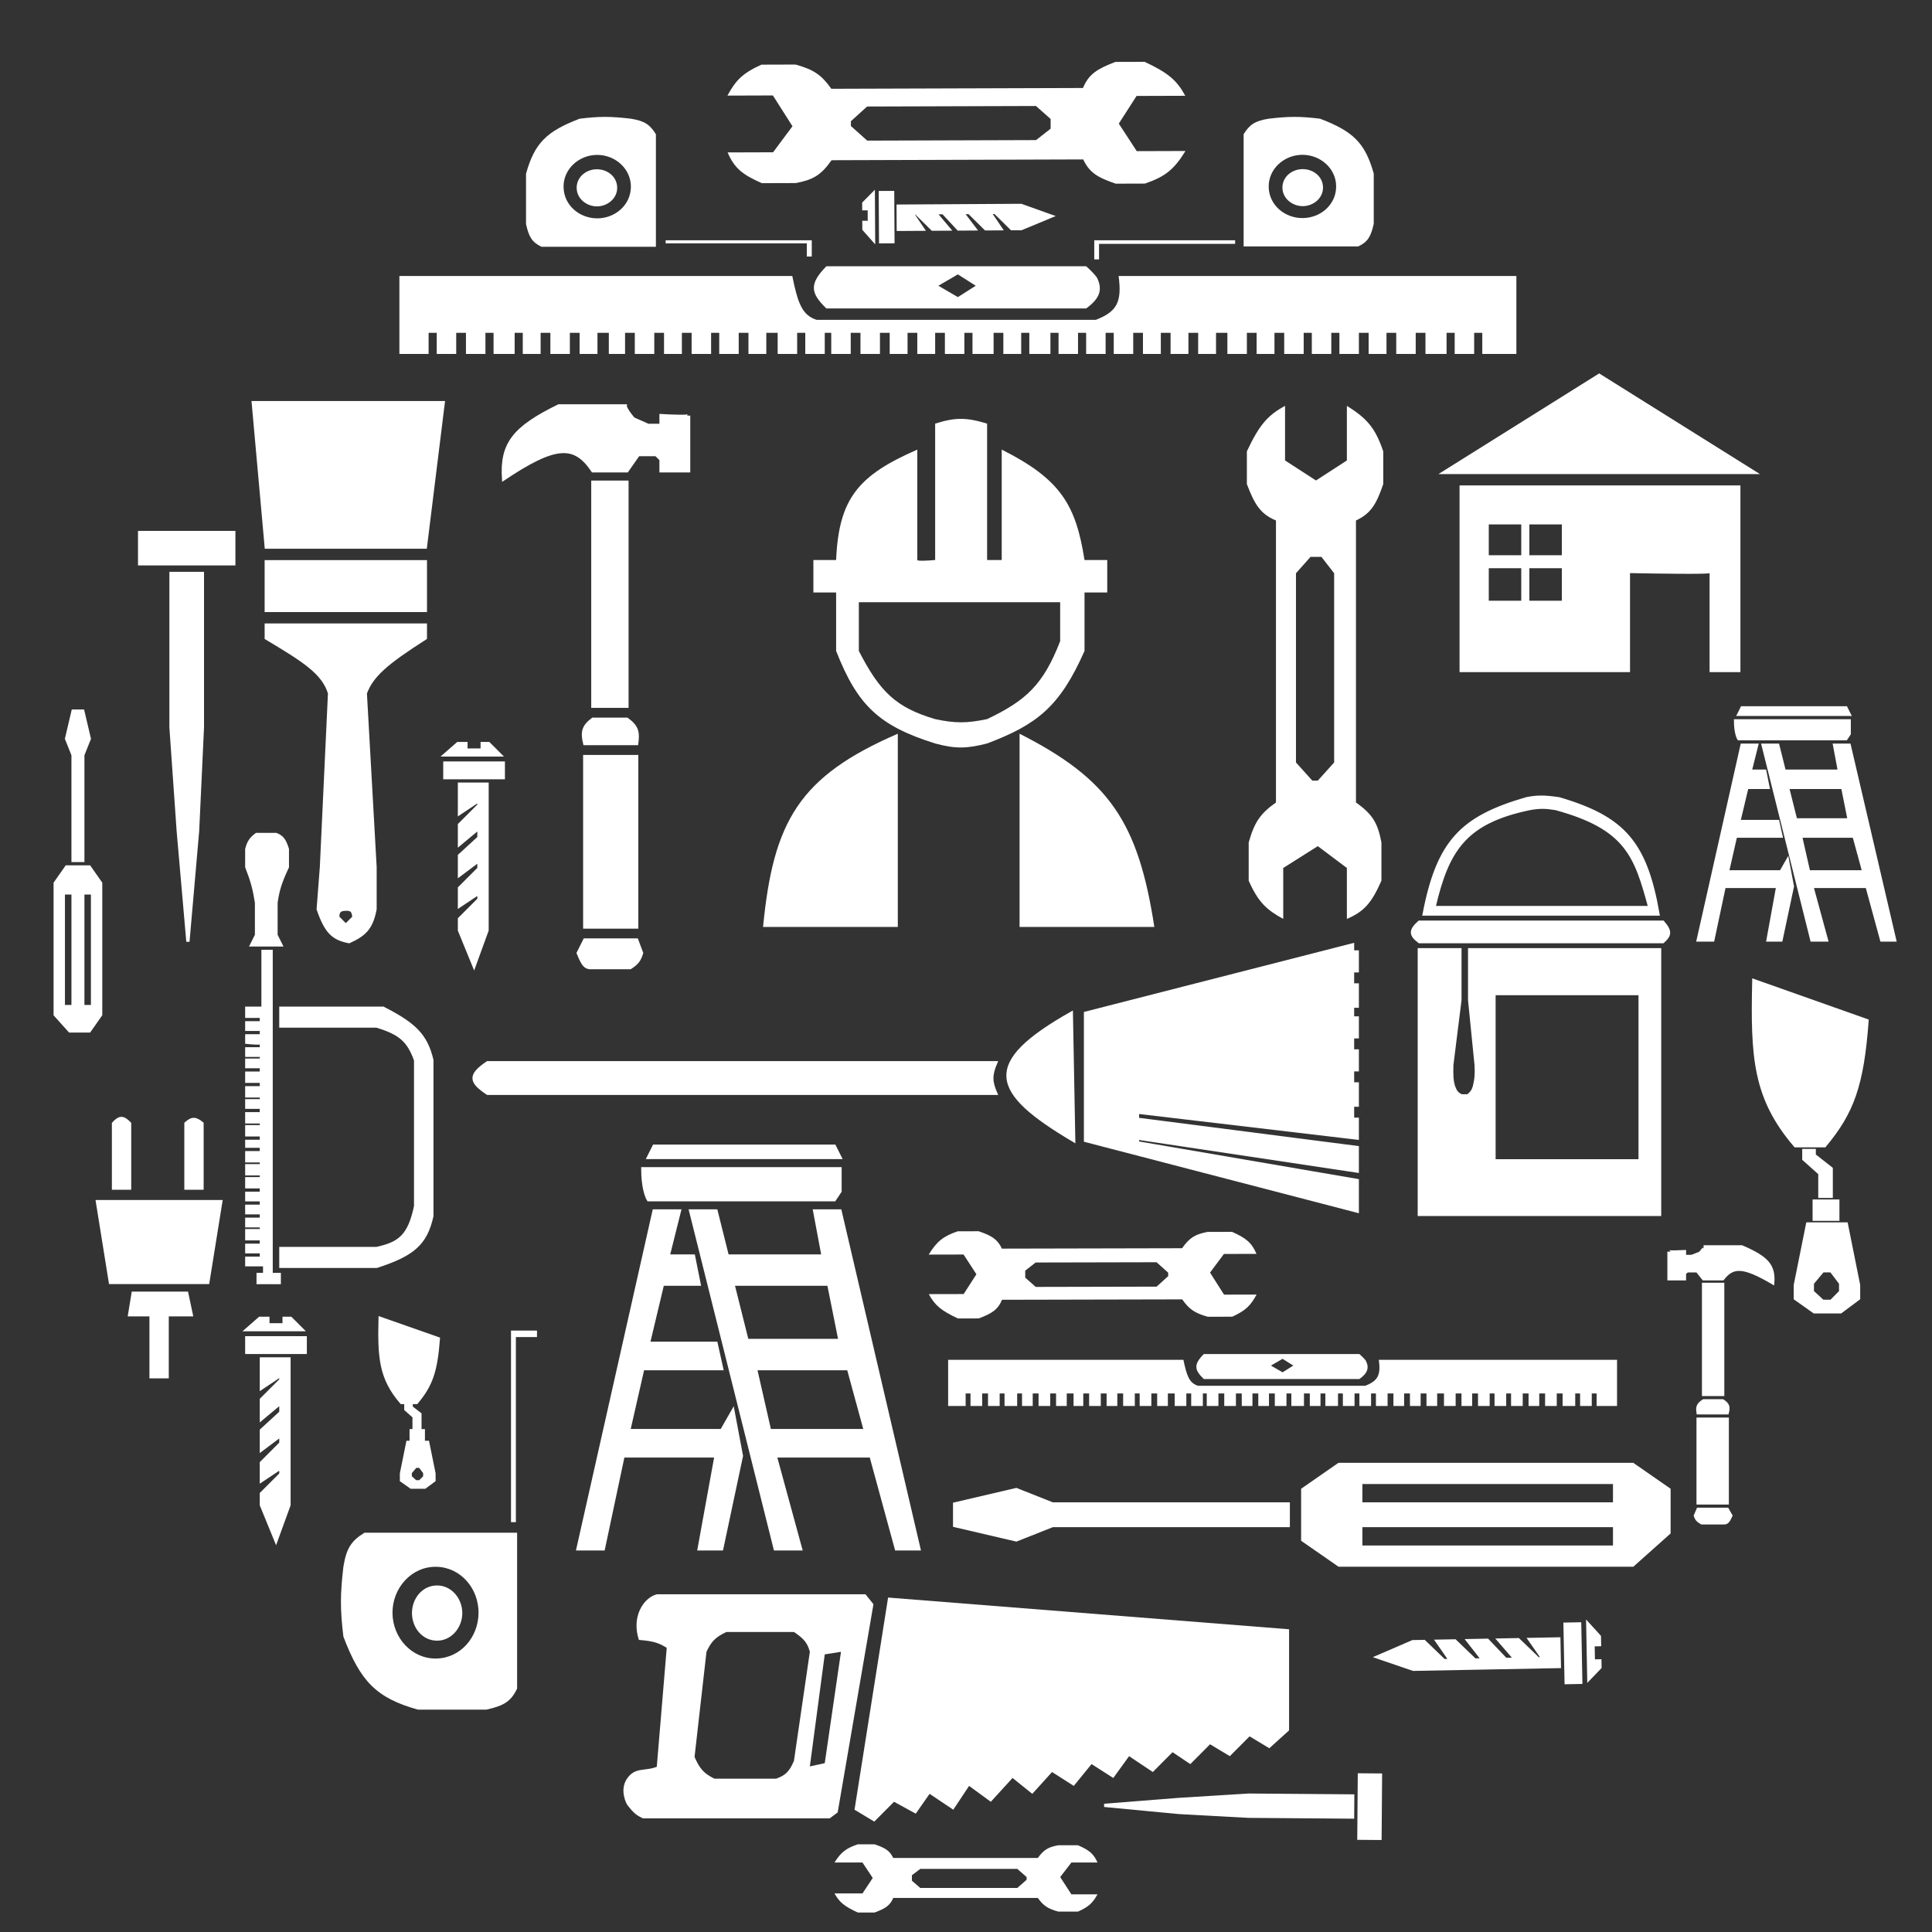 <svg width="595" height="595" viewBox="0 0 595 595" fill="none" xmlns="http://www.w3.org/2000/svg">
<rect x="0" y="0" width="595" height="595" fill="#333333" stroke="none"/>
<path d="M488.988 500.067L489.312 517.064L492.745 513.498L492.707 511.498L490.707 511.536L490.612 506.537L492.611 506.499L492.564 503.999L488.988 500.067Z" fill="white"/>
<path d="M481.989 500.2L486.489 500.114L486.831 518.111L482.332 518.197L481.989 500.2Z" fill="white"/>
<path d="M480.237 513.236L480.076 504.737L471.077 504.909L475.191 510.831L473.691 510.86L467.578 504.975L461.579 505.09L466.692 510.993L463.693 511.05L458.079 505.156L452.081 505.27L456.694 511.184L454.194 511.231L448.081 505.347L442.582 505.451L446.696 511.374L444.696 511.412L438.583 505.528L435.084 505.594L424.171 510.303L435.246 514.093L480.237 513.236Z" fill="white"/>
<path d="M488.988 500.067L489.312 517.064L492.745 513.498L492.707 511.498L490.707 511.536L490.612 506.537L492.611 506.499L492.564 503.999L488.988 500.067Z" stroke="white"/>
<path d="M481.989 500.2L486.489 500.114L486.831 518.111L482.332 518.197L481.989 500.2Z" stroke="white"/>
<path d="M480.237 513.236L480.076 504.737L471.077 504.909L475.191 510.831L473.691 510.86L467.578 504.975L461.579 505.09L466.692 510.993L463.693 511.05L458.079 505.156L452.081 505.27L456.694 511.184L454.194 511.231L448.081 505.347L442.582 505.451L446.696 511.374L444.696 511.412L438.583 505.528L435.084 505.594L424.171 510.303L435.246 514.093L480.237 513.236Z" stroke="white"/>
<path fill-rule="evenodd" clip-rule="evenodd" d="M286.042 398.55L296.781 398.527L300.705 392.433L296.755 386.356L286.016 386.379C288.526 382.294 290.489 380.732 294.949 379.201L301.393 379.186C305.46 380.569 307.187 381.653 308.564 384.54L364.048 384.419C366.41 381.059 368.203 380.098 371.912 379.391L379.43 379.374C383.745 381.281 385.488 382.717 386.962 386.159L376.939 386.181L372.656 391.918L376.966 398.71L386.989 398.688C385.196 401.965 383.768 403.574 379.486 405.506L371.969 405.522C367.849 404.387 366.198 403.145 364.082 400.17L308.598 400.291C307.3 403.388 305.458 404.487 301.451 406.034L295.008 406.048C289.863 403.645 287.905 401.998 286.042 398.55ZM356.199 396.249L318.97 396.331L315.742 393.474L315.74 392.4L315.738 391.326L318.954 388.813L356.182 388.732L359.769 391.946L359.771 393.02L356.199 396.249Z" fill="white"/>
<path d="M244 85H123V109H132V102.5H134.5V109H140.5V102.5H143.5V109H149.5V102.5H152V109H158.5V102.5H161V109H166.5V102.5H169.5V109H175.5V102.5H178.5V109H184V102.5H187.5V109H192.5V102.5H195.5V109H201.5V102.5H204.5V109H210V102.5H213V109H219V102.5H221.5V109H227.5V102.5H230.5V109H236V102.5H239.5V109H245.5V102.5H248V109H254V102.5H256V109H262V102.5H265V109H271V102.5H274V109H279.5V102.5H282.5V109H288V102.5H291V109H297V102.5H299.5V109H306V102.5H309V109H314.5V102.5H317V109H323.5V102.5H326V109H332V102.5H334.5V109H340.5V102.5H343V109H349V102.5H352V109H357.5V102.5H360.5V109H366V102.5H369V109H374.5V102.5H378V109H384V102.5H387V109H392.5V102.5H395.5V109H401.5V102.5H404V109H410V102.5H412.5V109H418.5V102.5H421.5V109H427V102.5H430V109H436V102.5H439V109H445.5V102.5H448V109H454V102.5H456.5V109H467V85H344.5C345.58 93.092 343.947 95.974 337.5 98.5H251.5C246.953 97.064 245.687 93.216 244 85Z" fill="white"/>
<path fill-rule="evenodd" clip-rule="evenodd" d="M254.5 82H334.5C335.937 83.261 337.049 84.418 337.832 85.5C339.639 89.126 338.779 91.912 334.5 95H254.5C249.629 90.29 249.108 87.483 254.5 82ZM289 88L295 84.5L300.5 88L295 91.5L289 88Z" fill="white"/>
<path d="M294 463.179L294 469.821L312.985 474.25L324.152 469.821L396.741 469.821L396.741 463.179L324.152 463.179L312.985 458.75L294 463.179Z" fill="white"/>
<path fill-rule="evenodd" clip-rule="evenodd" d="M401.208 458.75L401.208 474.25L412.376 482L502.832 482L514 472.036L514 458.75L502.832 451L412.376 451L401.208 458.75ZM419.076 463.179L419.076 456.536L458.162 456.536L497.249 456.536L497.249 463.179L419.076 463.179ZM419.076 469.821L419.076 476.464L497.249 476.464L497.249 469.821L419.076 469.821Z" fill="white"/>
<path d="M294 463.179L294 469.821L312.985 474.25L324.152 469.821L396.741 469.821L396.741 463.179L324.152 463.179L312.985 458.75L294 463.179Z" stroke="white"/>
<path fill-rule="evenodd" clip-rule="evenodd" d="M401.208 458.75L401.208 474.25L412.376 482L502.832 482L514 472.036L514 458.75L502.832 451L412.376 451L401.208 458.75ZM419.076 463.179L419.076 456.536L458.162 456.536L497.249 456.536L497.249 463.179L419.076 463.179ZM419.076 469.821L419.076 476.464L497.249 476.464L497.249 469.821L419.076 469.821Z" stroke="white"/>
<path d="M542 146H443L492.5 115L542 146Z" fill="white"/>
<path fill-rule="evenodd" clip-rule="evenodd" d="M536 149.5H449.5V207H502V176.5C510.167 176.667 526.5 176.9 526.5 176.5V207H536V149.5ZM458.5 161.5H468.5V171H458.5V161.5ZM471 171V161.5H481V171H471ZM471 175H481V185H471V175ZM468.5 175H458.5V185H468.5V175Z" fill="white"/>
<path d="M276.5 285.466V225.966C246.063 239.131 238.145 252.985 235 285.466H276.5Z" fill="white"/>
<path d="M314 285.466V225.966C341.661 240.02 350.539 253.213 355.5 285.466H314Z" fill="white"/>
<path fill-rule="evenodd" clip-rule="evenodd" d="M282.5 138.466V172.466C282.5 172.866 286.167 172.632 288 172.466V130.466C294.13 128.512 297.63 128.51 304 130.466V172.466H308.5V138.466C326.731 147.626 331.333 155.56 334 172.466H341V182.466H334V200.466C326.382 217.745 319.272 223.172 304 228.966C297.749 230.568 294.251 230.657 288 228.966C270.66 223.532 264.071 217.205 257.5 200.466V182.466H250.5V172.466H257.5C258.313 153.388 264.435 146.364 282.5 138.466ZM326.5 185.466H264.5V200.466C271.001 213.165 276.051 217.925 288 221.466C294.253 222.8 297.748 222.754 304 221.466C315.939 215.765 321.254 210.963 326.5 197.466V185.466Z" fill="white"/>
<path d="M68 370.064H30L34 394.957H64L68 370.064Z" fill="white"/>
<path d="M57.5 398.277H41L39.913 404.915H46.522V424H51.478V404.915H58.913L57.5 398.277Z" fill="white"/>
<path d="M39.913 346C37.978 344.026 36.891 343.862 34.956 346V365.915H39.913V346Z" fill="white"/>
<path d="M62.217 346C60.282 344.429 59.196 344.263 57.261 346V365.915H62.217V346Z" fill="white"/>
<path d="M68 370.064H30L34 394.957H64L68 370.064Z" stroke="white"/>
<path d="M57.5 398.277H41L39.913 404.915H46.522V424H51.478V404.915H58.913L57.5 398.277Z" stroke="white"/>
<path d="M39.913 346C37.978 344.026 36.891 343.862 34.956 346V365.915H39.913V346Z" stroke="white"/>
<path d="M62.217 346C60.282 344.429 59.196 344.263 57.261 346V365.915H62.217V346Z" stroke="white"/>
<path d="M72 164H43V173.635H72V164Z" fill="white"/>
<path d="M62.333 176.6H52.667V224.035L54.897 255.906L57.872 290L60.846 255.906L62.333 224.035V176.6Z" fill="white"/>
<path d="M72 164H43V173.635H72V164Z" stroke="white"/>
<path d="M62.333 176.6H52.667V224.035L54.897 255.906L57.872 290L60.846 255.906L62.333 224.035V176.6Z" stroke="white"/>
<path d="M424.997 566.168L425.151 546.669L418.651 546.618L418.498 566.117L424.997 566.168Z" fill="white"/>
<path d="M416.549 559.602L416.6 553.102L384.601 552.85L363.09 554.181L340.075 556L363.058 558.181L384.55 559.35L416.549 559.602Z" fill="white"/>
<path d="M424.997 566.168L425.151 546.669L418.651 546.618L418.498 566.117L424.997 566.168Z" stroke="white"/>
<path d="M416.549 559.602L416.6 553.102L384.601 552.85L363.09 554.181L340.075 556L363.058 558.181L384.55 559.35L416.549 559.602Z" stroke="white"/>
<path d="M269.031 73.939L268.946 59.637L266.019 62.599L266.029 64.281L267.712 64.272L267.737 68.478L266.054 68.488L266.067 70.591L269.031 73.939Z" fill="white"/>
<path d="M274.991 74.431L271.206 74.454L271.116 59.311L274.902 59.289L274.991 74.431Z" fill="white"/>
<path d="M276.609 63.485L276.651 70.636L284.223 70.591L280.828 65.563L282.09 65.556L287.167 70.574L292.215 70.544L287.979 65.521L290.502 65.506L295.159 70.526L300.207 70.496L296.391 65.471L298.494 65.459L303.572 70.477L308.199 70.449L304.804 65.421L306.486 65.412L311.564 70.429L314.508 70.412L323.74 66.571L314.466 63.261L276.609 63.485Z" fill="white"/>
<path d="M269.031 73.939L268.946 59.637L266.019 62.599L266.029 64.281L267.712 64.272L267.737 68.478L266.054 68.488L266.067 70.591L269.031 73.939Z" stroke="white"/>
<path d="M274.991 74.431L271.206 74.454L271.116 59.311L274.902 59.289L274.991 74.431Z" stroke="white"/>
<path d="M276.609 63.485L276.651 70.636L284.223 70.591L280.828 65.563L282.09 65.556L287.167 70.574L292.215 70.544L287.979 65.521L290.502 65.506L295.159 70.526L300.207 70.496L296.391 65.471L298.494 65.459L303.572 70.477L308.199 70.449L304.804 65.421L306.486 65.412L311.564 70.429L314.508 70.412L323.74 66.571L314.466 63.261L276.609 63.485Z" stroke="white"/>
<path d="M193.082 148.5H182.582V217.5H193.082V148.5Z" fill="white"/>
<path d="M196.082 229H180.082C179.246 225.467 179.573 223.752 182.582 221.5H193.082C196.372 223.887 196.52 225.659 196.082 229Z" fill="white"/>
<path d="M196.082 233H180.082V285.5H196.082V233Z" fill="white"/>
<path d="M180.082 289.5L178.082 293.5C179.628 297.402 180.344 297.793 181.582 298H194.082C196.044 296.732 196.902 295.823 197.582 293.5L196.082 289.5H180.082Z" fill="white"/>
<path d="M193.082 145H182.582C176.933 136.595 171.101 136.795 155.082 147.5C154.356 136.615 158.324 131.759 172.082 125H193.082C191.582 125 195.082 129 195.082 129L199.582 131H203.582V128C206.415 128.167 212.082 128.4 212.082 128V145H203.582V141.5L202.082 140H196.582L193.082 145Z" fill="white"/>
<path d="M193.082 148.5H182.582V217.5H193.082V148.5Z" stroke="white"/>
<path d="M196.082 229H180.082C179.246 225.467 179.573 223.752 182.582 221.5H193.082C196.372 223.887 196.52 225.659 196.082 229Z" stroke="white"/>
<path d="M196.082 233H180.082V285.5H196.082V233Z" stroke="white"/>
<path d="M180.082 289.5L178.082 293.5C179.628 297.402 180.344 297.793 181.582 298H194.082C196.044 296.732 196.902 295.823 197.582 293.5L196.082 289.5H180.082Z" stroke="white"/>
<path d="M193.082 145H182.582C176.933 136.595 171.101 136.795 155.082 147.5C154.356 136.615 158.324 131.759 172.082 125H193.082C191.582 125 195.082 129 195.082 129L199.582 131H203.582V128C206.415 128.167 212.082 128.4 212.082 128V145H203.582V141.5L202.082 140H196.582L193.082 145Z" stroke="white"/>
<path d="M76 409.5H93L89.5 406H87.5V408H82.5V406H80L76 409.5Z" fill="white"/>
<path d="M76 416.5V412H94V416.5H76Z" fill="white"/>
<path d="M89 418.5H80.5V427.5L86.5 423.5V425L80.5 431V437L86.5 432V435L80.5 440.5V446.5L86.5 442V444.5L80.5 450.5V456L86.5 452V454L80.5 460V463.5L85 474.5L89 463.5V418.5Z" fill="white"/>
<path d="M76 409.5H93L89.5 406H87.5V408H82.5V406H80L76 409.5Z" stroke="white"/>
<path d="M76 416.5V412H94V416.5H76Z" stroke="white"/>
<path d="M89 418.5H80.5V427.5L86.5 423.5V425L80.5 431V437L86.5 432V435L80.5 440.5V446.5L86.5 442V444.5L80.5 450.5V456L86.5 452V454L80.5 460V463.5L85 474.5L89 463.5V418.5Z" stroke="white"/>
<path d="M364.459 418.778H292V433H297.39V429.148H298.887V433H302.48V429.148H304.276V433H307.869V429.148H309.366V433H313.259V429.148H314.756V433H318.049V429.148H319.846V433H323.439V429.148H325.235V433H328.529V429.148H330.625V433H333.619V429.148H335.416V433H339.009V429.148H340.805V433H344.099V429.148H345.895V433H349.488V429.148H350.985V433H354.578V429.148H356.375V433H359.669V429.148H361.765V433H365.358V429.148H366.855V433H370.448V429.148H371.645V433H375.238V429.148H377.035V433H380.628V429.148H382.424V433H385.718V429.148H387.515V433H390.808V429.148H392.605V433H396.198V429.148H397.695V433H401.587V429.148H403.384V433H406.677V429.148H408.174V433H412.067V429.148H413.564V433H417.157V429.148H418.654V433H422.247V429.148H423.744V433H427.337V429.148H429.134V433H432.427V429.148H434.224V433H437.517V429.148H439.314V433H442.608V429.148H444.703V433H448.297V429.148H450.093V433H453.387V429.148H455.183V433H458.776V429.148H460.273V433H463.866V429.148H465.363V433H468.956V429.148H470.753V433H474.047V429.148H475.843V433H479.436V429.148H481.233V433H485.125V429.148H486.622V433H490.215V429.148H491.712V433H498V418.778H424.642C425.289 423.573 424.311 425.281 420.451 426.778H368.951C366.228 425.927 365.47 423.646 364.459 418.778Z" fill="white"/>
<path fill-rule="evenodd" clip-rule="evenodd" d="M370.747 417H418.654C419.515 417.747 420.181 418.433 420.649 419.074C421.732 421.223 421.216 422.874 418.654 424.704H370.747C367.83 421.913 367.518 420.249 370.747 417ZM391.407 420.556L395 418.481L398.294 420.556L395 422.63L391.407 420.556Z" fill="white"/>
<path fill-rule="evenodd" clip-rule="evenodd" d="M365.032 29.5L350.032 29.547L344.559 38.064L350.086 46.547L365.086 46.5C361.585 52.209 358.845 54.394 352.617 56.539L343.617 56.567C337.934 54.642 335.521 53.13 333.594 49.099L256.094 49.342C252.799 54.039 250.296 55.384 245.116 56.376L234.616 56.409C228.585 53.752 226.15 51.749 224.086 46.942L238.086 46.898L244.061 38.88L238.031 29.398L224.031 29.442C226.531 24.863 228.524 22.614 234.501 19.91L245.001 19.877C250.757 21.457 253.065 23.188 256.025 27.342L333.525 27.099C335.334 22.771 337.904 21.234 343.499 19.067L352.499 19.039C359.689 22.389 362.426 24.686 365.032 29.5ZM267.042 32.807L319.042 32.644L323.554 36.63L323.559 38.13L323.564 39.63L319.075 43.144L267.075 43.307L262.061 38.823L262.056 37.323L267.042 32.807Z" fill="white"/>
<path fill-rule="evenodd" clip-rule="evenodd" d="M395.76 125V141.809L405.28 147.972L414.8 141.809V125C421.182 128.943 423.619 132.021 426 139.007V149.092C423.824 155.453 422.121 158.153 417.6 160.298V247.142C422.849 250.851 424.347 253.661 425.44 259.468V271.234C422.442 277.983 420.191 280.705 414.8 283V267.312L405.84 260.589L395.2 267.312V283C390.08 280.183 387.568 277.942 384.56 271.234V259.468C386.35 253.024 388.298 250.444 392.96 247.142V160.298C388.12 158.255 386.406 155.369 384 149.092V139.007C387.777 130.962 390.36 127.903 395.76 125ZM399.12 234.816V176.546L403.6 171.504H405.28H406.96L410.88 176.546V234.816L405.84 240.418H404.16L399.12 234.816Z" fill="white"/>
<path d="M512.109 284H437.109C434.215 286.606 434.381 287.905 437.109 290H512.109C514.18 288.136 514.703 286.943 512.109 284Z" fill="white"/>
<path fill-rule="evenodd" clip-rule="evenodd" d="M437.609 292.5H449.609V308L447.109 328C447.038 331.089 447.073 332.665 447.609 334.5C448.212 336.254 448.761 336.902 450.109 337.5H452.109C453.409 336.391 453.772 335.726 454.109 334.5C454.704 331.968 454.736 330.544 454.609 328L452.609 308V292.5H511.109V374H437.109V292.5H437.609ZM460.109 357.5V306H505.109V357.5H460.109Z" fill="white"/>
<path fill-rule="evenodd" clip-rule="evenodd" d="M438.609 281.5H442.109H507.609H510.609C506.793 259.582 500.079 251.843 480.109 246C475.603 245.349 473.399 245.333 470.109 246C450.19 251.77 442.904 259.129 438.609 281.5ZM471.109 249C451.096 253.167 445.743 261.754 441.609 279.5H508.109C503.801 263.724 501.16 255.004 479.109 249C475.983 248.494 474.235 248.456 471.109 249Z" fill="white"/>
<path d="M512.109 284H437.109C434.215 286.606 434.381 287.905 437.109 290H512.109C514.18 288.136 514.703 286.943 512.109 284Z" stroke="white"/>
<path fill-rule="evenodd" clip-rule="evenodd" d="M437.609 292.5H449.609V308L447.109 328C447.038 331.089 447.073 332.665 447.609 334.5C448.212 336.254 448.761 336.902 450.109 337.5H452.109C453.409 336.391 453.772 335.726 454.109 334.5C454.704 331.968 454.736 330.544 454.609 328L452.609 308V292.5H511.109V374H437.109V292.5H437.609ZM460.109 357.5V306H505.109V357.5H460.109Z" stroke="white"/>
<path fill-rule="evenodd" clip-rule="evenodd" d="M438.609 281.5H442.109H507.609H510.609C506.793 259.582 500.079 251.843 480.109 246C475.603 245.349 473.399 245.333 470.109 246C450.19 251.77 442.904 259.129 438.609 281.5ZM471.109 249C451.096 253.167 445.743 261.754 441.609 279.5H508.109C503.801 263.724 501.16 255.004 479.109 249C475.983 248.494 474.235 248.456 471.109 249Z" stroke="white"/>
<path d="M337 79.883L337 74L380.385 74L380.385 75.103L338.471 75.103L338.471 79.883L337 79.883Z" fill="white"/>
<path d="M250 79L250 74L205 74L205 74.938L248.475 74.938L248.475 79L250 79Z" fill="white"/>
<path fill-rule="evenodd" clip-rule="evenodd" d="M383 41.335L383 75.896L418.297 75.896C421.244 74.502 422.199 72.86 423.076 68.91L423.076 53.468C420.452 44.032 416.704 40.422 406.531 36.555C400.357 35.801 396.895 35.829 390.721 36.555C386.395 37.251 384.827 38.406 383 41.335ZM411.494 57.602C411.599 52.018 406.784 47.724 401.199 47.675C395.563 47.625 390.615 51.966 390.721 57.602C390.825 63.14 395.66 67.21 401.199 67.161C406.685 67.113 411.391 63.087 411.494 57.602ZM401.199 52.087C404.455 52.087 407.345 54.348 407.45 57.602C407.557 60.952 404.551 63.484 401.199 63.484C397.847 63.484 394.841 60.952 394.949 57.602C395.053 54.348 397.944 52.087 401.199 52.087Z" fill="white"/>
<path fill-rule="evenodd" clip-rule="evenodd" d="M202 41.349L202 76L166.771 76C163.829 74.603 162.875 72.956 162 68.996L162 53.514C164.62 44.053 168.36 40.434 178.514 36.557C184.676 35.801 188.131 35.828 194.294 36.557C198.611 37.254 200.177 38.413 202 41.349ZM173.56 57.658C173.455 52.059 178.261 47.754 183.835 47.705C189.461 47.655 194.399 52.008 194.294 57.658C194.19 63.21 189.364 67.291 183.835 67.242C178.36 67.194 173.663 63.158 173.56 57.658ZM183.835 52.129C180.586 52.129 177.701 54.396 177.597 57.658C177.489 61.017 180.49 63.556 183.835 63.556C187.181 63.556 190.181 61.017 190.074 57.658C189.97 54.396 187.084 52.129 183.835 52.129Z" fill="white"/>
<path d="M541 229.5H536.5L523 289.5H527.5L531 273H547.5L544.5 289.5H548.5L552 273L550.5 265L548.5 268.5H532L534.5 257.5H548.5L547.5 253H535.5L538 242.5H544.5L543.5 237.5H539L541 229.5Z" fill="white"/>
<path d="M568.5 227.5H535.5C535.167 227 534.5 225.2 534.5 222H569.5V226L568.5 227.5Z" fill="white"/>
<path d="M535.5 220L536.5 218H568.5L569.5 220H535.5Z" fill="white"/>
<path fill-rule="evenodd" clip-rule="evenodd" d="M547.5 229.5H543.5H543L558 289.5H562.5L558 273H575L579.5 289.5H583.5L569.5 229.5H565L566.5 237.5H549.5L547.5 229.5ZM550.5 242.5L553 252.5H569.5L567.5 242.5H550.5ZM571 257.5H554.5L557 268.5H574L571 257.5Z" fill="white"/>
<path d="M541 229.5H536.5L523 289.5H527.5L531 273H547.5L544.5 289.5H548.5L552 273L550.5 265L548.5 268.5H532L534.5 257.5H548.5L547.5 253H535.5L538 242.5H544.5L543.5 237.5H539L541 229.5Z" stroke="white"/>
<path d="M568.5 227.5H535.5C535.167 227 534.5 225.2 534.5 222H569.5V226L568.5 227.5Z" stroke="white"/>
<path d="M535.5 220L536.5 218H568.5L569.5 220H535.5Z" stroke="white"/>
<path fill-rule="evenodd" clip-rule="evenodd" d="M547.5 229.5H543.5H543L558 289.5H562.5L558 273H575L579.5 289.5H583.5L569.5 229.5H565L566.5 237.5H549.5L547.5 229.5ZM550.5 242.5L553 252.5H569.5L567.5 242.5H550.5ZM571 257.5H554.5L557 268.5H574L571 257.5Z" stroke="white"/>
<path d="M25.5 219H22.5L20.5 227.5L22.5 232.5V265H25.5V232.5L27.5 227.5L25.5 219Z" fill="white"/>
<path fill-rule="evenodd" clip-rule="evenodd" d="M27.5 267H20.5L17 272V312.5L21.5 317.5H27.5L31 312.5V272L27.5 267ZM25.5 275H28.5V310H25.5V275ZM22.5 275H19.5V310H22.5V275Z" fill="white"/>
<path d="M25.5 219H22.5L20.5 227.5L22.5 232.5V265H25.5V232.5L27.5 227.5L25.5 219Z" stroke="white"/>
<path fill-rule="evenodd" clip-rule="evenodd" d="M27.5 267H20.5L17 272V312.5L21.5 317.5H27.5L31 312.5V272L27.5 267ZM25.5 275H28.5V310H25.5V275ZM22.5 275H19.5V310H22.5V275Z" stroke="white"/>
<path d="M524.651 395.546H530.538V429.448H524.651V395.546Z" fill="white"/>
<path d="M522.97 435.098H531.939C532.408 433.362 532.224 432.52 530.538 431.413H524.651C522.807 432.586 522.724 433.457 522.97 435.098Z" fill="white"/>
<path d="M522.97 437.064H531.939V462.858H522.97V437.064Z" fill="white"/>
<path d="M531.939 464.824L533.06 466.789C532.194 468.706 531.792 468.898 531.098 469H524.091C522.991 468.377 522.51 467.93 522.129 466.789L522.97 464.824H531.939Z" fill="white"/>
<path d="M524.651 393.827H530.538C533.704 389.697 536.974 389.795 545.954 395.055C546.361 389.707 544.137 387.321 536.424 384H524.651C525.492 384 523.53 385.965 523.53 385.965L521.007 386.948H518.765V385.474C517.177 385.556 514 385.671 514 385.474V393.827H518.765V392.107L519.606 391.37H522.689L524.651 393.827Z" fill="white"/>
<path d="M524.651 395.546H530.538V429.448H524.651V395.546Z" stroke="white"/>
<path d="M522.97 435.098H531.939C532.408 433.362 532.224 432.52 530.538 431.413H524.651C522.807 432.586 522.724 433.457 522.97 435.098Z" stroke="white"/>
<path d="M522.97 437.064H531.939V462.858H522.97V437.064Z" stroke="white"/>
<path d="M531.939 464.824L533.06 466.789C532.194 468.706 531.792 468.898 531.098 469H524.091C522.991 468.377 522.51 467.93 522.129 466.789L522.97 464.824H531.939Z" stroke="white"/>
<path d="M524.651 393.827H530.538C533.704 389.697 536.974 389.795 545.954 395.055C546.361 389.707 544.137 387.321 536.424 384H524.651C525.492 384 523.53 385.965 523.53 385.965L521.007 386.948H518.765V385.474C517.177 385.556 514 385.671 514 385.474V393.827H518.765V392.107L519.606 391.37H522.689L524.651 393.827Z" stroke="white"/>
<path d="M575 314.346L540.127 302C539.582 325.555 540.272 338.097 552.914 352.853H561.923C570.542 342.516 573.519 334.237 575 314.346Z" fill="white"/>
<path d="M558.726 354.323H555.529V356.968L560.469 361.378V368.432H563.957V359.908L558.726 355.793V354.323Z" fill="white"/>
<path d="M565.991 369.902H558.726V375.487H565.991V369.902Z" fill="white"/>
<path fill-rule="evenodd" clip-rule="evenodd" d="M556.692 376.957H568.607L572.385 395.769V399.885L566.863 404H558.726L552.914 399.885V395.769L556.692 376.957ZM563.957 391.36H561.341C560.093 392.853 559.393 393.689 558.145 395.182V397.827C558.145 397.827 560.093 399.619 561.341 400.767H563.957L566.863 397.827V395.182L563.957 391.36Z" fill="white"/>
<path d="M575 314.346L540.127 302C539.582 325.555 540.272 338.097 552.914 352.853H561.923C570.542 342.516 573.519 334.237 575 314.346Z" stroke="white"/>
<path d="M558.726 354.323H555.529V356.968L560.469 361.378V368.432H563.957V359.908L558.726 355.793V354.323Z" stroke="white"/>
<path d="M565.991 369.902H558.726V375.487H565.991V369.902Z" stroke="white"/>
<path fill-rule="evenodd" clip-rule="evenodd" d="M556.692 376.957H568.607L572.385 395.769V399.885L566.863 404H558.726L552.914 399.885V395.769L556.692 376.957ZM563.957 391.36H561.341C560.093 392.853 559.393 393.689 558.145 395.182V397.827C558.145 397.827 560.093 399.619 561.341 400.767H563.957L566.863 397.827V395.182L563.957 391.36Z" stroke="white"/>
<path d="M135 412.294L117.065 406C116.785 418.008 117.14 424.403 123.641 431.925H128.274C132.707 426.655 134.238 422.434 135 412.294Z" fill="white"/>
<path d="M126.63 432.674H124.986V434.023L127.527 436.271V439.867H129.321V435.522L126.63 433.424V432.674Z" fill="white"/>
<path d="M130.367 440.617H126.63V443.464H130.367V440.617Z" fill="white"/>
<path fill-rule="evenodd" clip-rule="evenodd" d="M125.584 444.213H131.712L133.655 453.804V455.902L130.815 458H126.63L123.641 455.902V453.804L125.584 444.213ZM129.321 451.556H127.976L126.332 453.504V454.853L127.976 456.352H129.321L130.815 454.853V453.504L129.321 451.556Z" fill="white"/>
<path d="M135 412.294L117.065 406C116.785 418.008 117.14 424.403 123.641 431.925H128.274C132.707 426.655 134.238 422.434 135 412.294Z" stroke="white"/>
<path d="M126.63 432.674H124.986V434.023L127.527 436.271V439.867H129.321V435.522L126.63 433.424V432.674Z" stroke="white"/>
<path d="M130.367 440.617H126.63V443.464H130.367V440.617Z" stroke="white"/>
<path fill-rule="evenodd" clip-rule="evenodd" d="M125.584 444.213H131.712L133.655 453.804V455.902L130.815 458H126.63L123.641 455.902V453.804L125.584 444.213ZM129.321 451.556H127.976L126.332 453.504V454.853L127.976 456.352H129.321L130.815 454.853V453.504L129.321 451.556Z" stroke="white"/>
<path d="M165.376 409.777H157.376V468.777H158.876V411.777H165.376V409.777Z" fill="white"/>
<path fill-rule="evenodd" clip-rule="evenodd" d="M266.551 491H202.271C198.1 492.08 194.411 497.998 196.761 505.044C201.161 505.389 202.951 505.974 205.332 507.487L202.271 544.124C201.011 544.627 199.805 544.776 198.664 544.917C196.559 545.178 194.677 545.411 193.088 547.788C190.64 551.451 193.088 555.726 193.088 555.726C195.31 558.665 196.25 559.134 197.858 559.936L197.986 560H255.532L257.981 558.168L269 494.053L266.551 491ZM213.903 541.071L217.576 508.708C219.041 505.526 220.367 504.175 223.698 502.602H244.512C247.633 504.685 248.689 506.025 249.41 508.708L244.512 542.292C243.033 545.797 241.731 546.807 239.003 547.788H220.025C216.846 546.207 215.479 544.772 213.903 541.071ZM249.41 544L254 509.5L259 508.708L254 543L249.41 544Z" fill="white"/>
<path d="M273.508 492L263.167 557.336L269.25 561L275.333 554.894L282.025 558.558L286.283 552.451L293.583 557.336L298.45 550.009L305.142 554.894L311.833 547.566L317.917 552.451L324 545.735L330.692 550.009L336.167 543.292L342.858 547.566L347.725 540.85L355.025 545.735L361.108 539.628L366.583 543.292L372.667 537.186L378.75 540.85L384.833 534.743L390.917 538.407L397 532.912V501.77L273.508 492Z" fill="white"/>
<path fill-rule="evenodd" clip-rule="evenodd" d="M112.255 472.027H159.255V520.027C157.36 524.035 155.127 525.335 149.755 526.527H128.755C115.923 522.958 111.014 517.861 105.755 504.027C104.73 495.631 104.767 490.924 105.755 482.527C106.701 476.645 108.272 474.512 112.255 472.027ZM134.376 510.777C126.783 510.92 120.943 504.371 120.876 496.777C120.809 489.111 126.712 482.383 134.376 482.527C141.908 482.669 147.443 489.244 147.376 496.777C147.311 504.237 141.836 510.636 134.376 510.777ZM126.876 496.777C126.876 501.204 129.952 505.134 134.376 505.277C138.932 505.423 142.376 501.335 142.376 496.777C142.376 492.218 138.932 488.13 134.376 488.277C129.952 488.419 126.876 492.35 126.876 496.777Z" fill="white"/>
<path d="M136.5 124H78L82 168.5H106.5H131L136.5 124Z" fill="white"/>
<path d="M131 173H82V188H131V173Z" fill="white"/>
<path fill-rule="evenodd" clip-rule="evenodd" d="M82 192.5H131V196.5C118.73 204.341 114.51 208.103 112.5 213.5L115.5 267V280C114.413 285.598 112.563 287.706 107.5 290C102.626 289.057 100.448 287.116 98 280L99 267L101.5 213.5C99.574 207.132 93.411 203.32 82 196.5V192.5ZM104 282.5C104.068 280.751 104.431 280.047 106.5 280C108.447 279.921 108.799 280.681 109 282.5L106.5 285L104 282.5Z" fill="white"/>
<path d="M136.5 124H78L82 168.5H106.5H131L136.5 124Z" stroke="white"/>
<path d="M131 173H82V188H131V173Z" stroke="white"/>
<path fill-rule="evenodd" clip-rule="evenodd" d="M82 192.5H131V196.5C118.73 204.341 114.51 208.103 112.5 213.5L115.5 267V280C114.413 285.598 112.563 287.706 107.5 290C102.626 289.057 100.448 287.116 98 280L99 267L101.5 213.5C99.574 207.132 93.411 203.32 82 196.5V192.5ZM104 282.5C104.068 280.751 104.431 280.047 106.5 280C108.447 279.921 108.799 280.681 109 282.5L106.5 285L104 282.5Z" stroke="white"/>
<path d="M137 232.5H154L150.5 229H148.5V231H143.5V229H141L137 232.5Z" fill="white"/>
<path d="M137 239.5V235H155V239.5H137Z" fill="white"/>
<path d="M150 241.5H141.5V250.5L147.5 246.5V248L141.5 254V260L147.5 255V258L141.5 263.5V269.5L147.5 265V267.5L141.5 273.5V279L147.5 275V277L141.5 283V286.5L146 297.5L150 286.5V241.5Z" fill="white"/>
<path d="M137 232.5H154L150.5 229H148.5V231H143.5V229H141L137 232.5Z" stroke="white"/>
<path d="M137 239.5V235H155V239.5H137Z" stroke="white"/>
<path d="M150 241.5H141.5V250.5L147.5 246.5V248L141.5 254V260L147.5 255V258L141.5 263.5V269.5L147.5 265V267.5L141.5 273.5V279L147.5 275V277L141.5 283V286.5L146 297.5L150 286.5V241.5Z" stroke="white"/>
<path d="M306.651 336.717C305.171 333.278 304.952 331.249 306.651 327.283H150.18C144.344 331.173 144.876 333.22 150.18 336.717H306.651Z" fill="white"/>
<path d="M329.94 312.044C302.556 327.556 305.126 336.117 330.667 351.23L329.94 312.044Z" fill="white"/>
<path d="M334.306 351.23V312.044L416.544 291V293.177H418V298.982H416.544V303.336H418V309.867H416.544V313.496H418V319.301H416.544V323.655H418V329.46H416.544V333.814H418V340.345H416.544V344.699H418V350.504L350.317 342.522V344.699L418 353.407V360.664L350.317 350.504V351.956L418 363.566V373L334.306 351.23Z" fill="white"/>
<path d="M306.651 336.717C305.171 333.278 304.952 331.249 306.651 327.283H150.18C144.344 331.173 144.876 333.22 150.18 336.717H306.651Z" stroke="white"/>
<path d="M329.94 312.044C302.556 327.556 305.126 336.117 330.667 351.23L329.94 312.044Z" stroke="white"/>
<path d="M334.306 351.23V312.044L416.544 291V293.177H418V298.982H416.544V303.336H418V309.867H416.544V313.496H418V319.301H416.544V323.655H418V329.46H416.544V333.814H418V340.345H416.544V344.699H418V350.504L350.317 342.522V344.699L418 353.407V360.664L350.317 350.504V351.956L418 363.566V373L334.306 351.23Z" stroke="white"/>
<path d="M209.24 372.944H201.43L178 477H185.81L191.884 448.385H220.521L215.314 477H222.256L228.331 448.385L225.727 434.51L222.256 440.58H193.62L197.959 421.503H222.256L220.521 413.699H199.694L204.033 395.49H215.314L213.579 386.818H205.769L209.24 372.944Z" fill="white"/>
<path d="M256.967 369.476H199.694C199.116 368.608 197.959 365.487 197.959 359.937H258.702V366.874L256.967 369.476Z" fill="white"/>
<path d="M199.694 356.469L201.43 353H256.967L258.702 356.469H199.694Z" fill="white"/>
<path fill-rule="evenodd" clip-rule="evenodd" d="M220.521 372.944H213.579H212.711L238.744 477H246.554L238.744 448.385H268.248L276.058 477H283L258.702 372.944H250.893L253.496 386.818H223.992L220.521 372.944ZM225.727 395.49L230.066 412.832H258.702L255.231 395.49H225.727ZM261.306 421.503H232.669L237.008 440.58H266.512L261.306 421.503Z" fill="white"/>
<path d="M209.24 372.944H201.43L178 477H185.81L191.884 448.385H220.521L215.314 477H222.256L228.331 448.385L225.727 434.51L222.256 440.58H193.62L197.959 421.503H222.256L220.521 413.699H199.694L204.033 395.49H215.314L213.579 386.818H205.769L209.24 372.944Z" stroke="white"/>
<path d="M256.967 369.476H199.694C199.116 368.608 197.959 365.487 197.959 359.937H258.702V366.874L256.967 369.476Z" stroke="white"/>
<path d="M199.694 356.469L201.43 353H256.967L258.702 356.469H199.694Z" stroke="white"/>
<path fill-rule="evenodd" clip-rule="evenodd" d="M220.521 372.944H213.579H212.711L238.744 477H246.554L238.744 448.385H268.248L276.058 477H283L258.702 372.944H250.893L253.496 386.818H223.992L220.521 372.944ZM225.727 395.49L230.066 412.832H258.702L255.231 395.49H225.727ZM261.306 421.503H232.669L237.008 440.58H266.512L261.306 421.503Z" stroke="white"/>
<path d="M83.5 293H81V310.5H76V313H80.5V315H76V317H80.5V319H76V321C77.5 321.167 80.5 321.4 80.5 321V323H76V325H80.5V326.5H76V328.5H80.5V330.5H76V333H80.5V335H76V337.5H80.5V339H76V341H80.5V343H76V345.5H80.5V347H76V349.5H80.5V351.5H76V353H80.5V355H76V357.5H80.5V359H76V361.5H80.5V363H76V365.5H80.5V367.5H76V369.5H80.5V371.5H76V373.5H80.5V375.5H76V377.5H80.5V379H76V381.5H80.5V383.5H76V385.5H80.5V387.5H76V389.5H81.5V392.5H79.5V395H86V392.5H83.5V293Z" fill="white"/>
<path d="M86.5 316V310.5H118C127.366 315.329 131.171 318.622 133 326.5V374.5C131.093 383.038 127.217 386.351 116 390H86.5V384.5H116C122.99 382.956 126.036 380.751 128 371.5V326.5C125.845 320.536 123.289 318.182 116 316H86.5Z" fill="white"/>
<path d="M85 257H79C77.198 258.337 76.584 259.351 76 261.5V267C77.717 271.401 78.344 273.804 79 278V288L77.5 291H86.5L85 288V278C85.542 274.247 86.195 271.913 88.5 267V261.5C87.645 258.819 86.939 257.726 85 257Z" fill="white"/>
<path d="M83.5 293H81V310.5H76V313H80.5V315H76V317H80.5V319H76V321C77.5 321.167 80.5 321.4 80.5 321V323H76V325H80.5V326.5H76V328.5H80.5V330.5H76V333H80.5V335H76V337.5H80.5V339H76V341H80.5V343H76V345.5H80.5V347H76V349.5H80.5V351.5H76V353H80.5V355H76V357.5H80.5V359H76V361.5H80.5V363H76V365.5H80.5V367.5H76V369.5H80.5V371.5H76V373.5H80.5V375.5H76V377.5H80.5V379H76V381.5H80.5V383.5H76V385.5H80.5V387.5H76V389.5H81.5V392.5H79.5V395H86V392.5H83.5V293Z" stroke="white"/>
<path d="M86.5 316V310.5H118C127.366 315.329 131.171 318.622 133 326.5V374.5C131.093 383.038 127.217 386.351 116 390H86.5V384.5H116C122.99 382.956 126.036 380.751 128 371.5V326.5C125.845 320.536 123.289 318.182 116 316H86.5Z" stroke="white"/>
<path d="M85 257H79C77.198 258.337 76.584 259.351 76 261.5V267C77.717 271.401 78.344 273.804 79 278V288L77.5 291H86.5L85 288V278C85.542 274.247 86.195 271.913 88.5 267V261.5C87.645 258.819 86.939 257.726 85 257Z" stroke="white"/>
<path fill-rule="evenodd" clip-rule="evenodd" d="M257 583.12L265.617 583.12L268.777 578.36L265.617 573.6L257 573.6C259.022 570.409 260.599 569.19 264.181 568L269.351 568C272.612 569.088 273.996 569.939 275.096 572.2L319.617 572.2C321.518 569.575 322.959 568.827 325.936 568.28L331.968 568.28C335.428 569.779 336.823 570.905 338 573.6L329.957 573.6L326.511 578.08L329.957 583.4L338 583.4C336.556 585.96 335.407 587.216 331.968 588.72L325.936 588.72C322.632 587.825 321.31 586.851 319.617 584.52L275.096 584.52C274.049 586.94 272.569 587.797 269.351 589L264.181 589C260.057 587.112 258.488 585.82 257 583.12ZM313.298 581.44L283.426 581.44L280.84 579.2L280.84 578.36L280.84 577.52L283.426 575.56L313.298 575.56L316.17 578.08L316.17 578.92L313.298 581.44Z" fill="white"/>
</svg>
